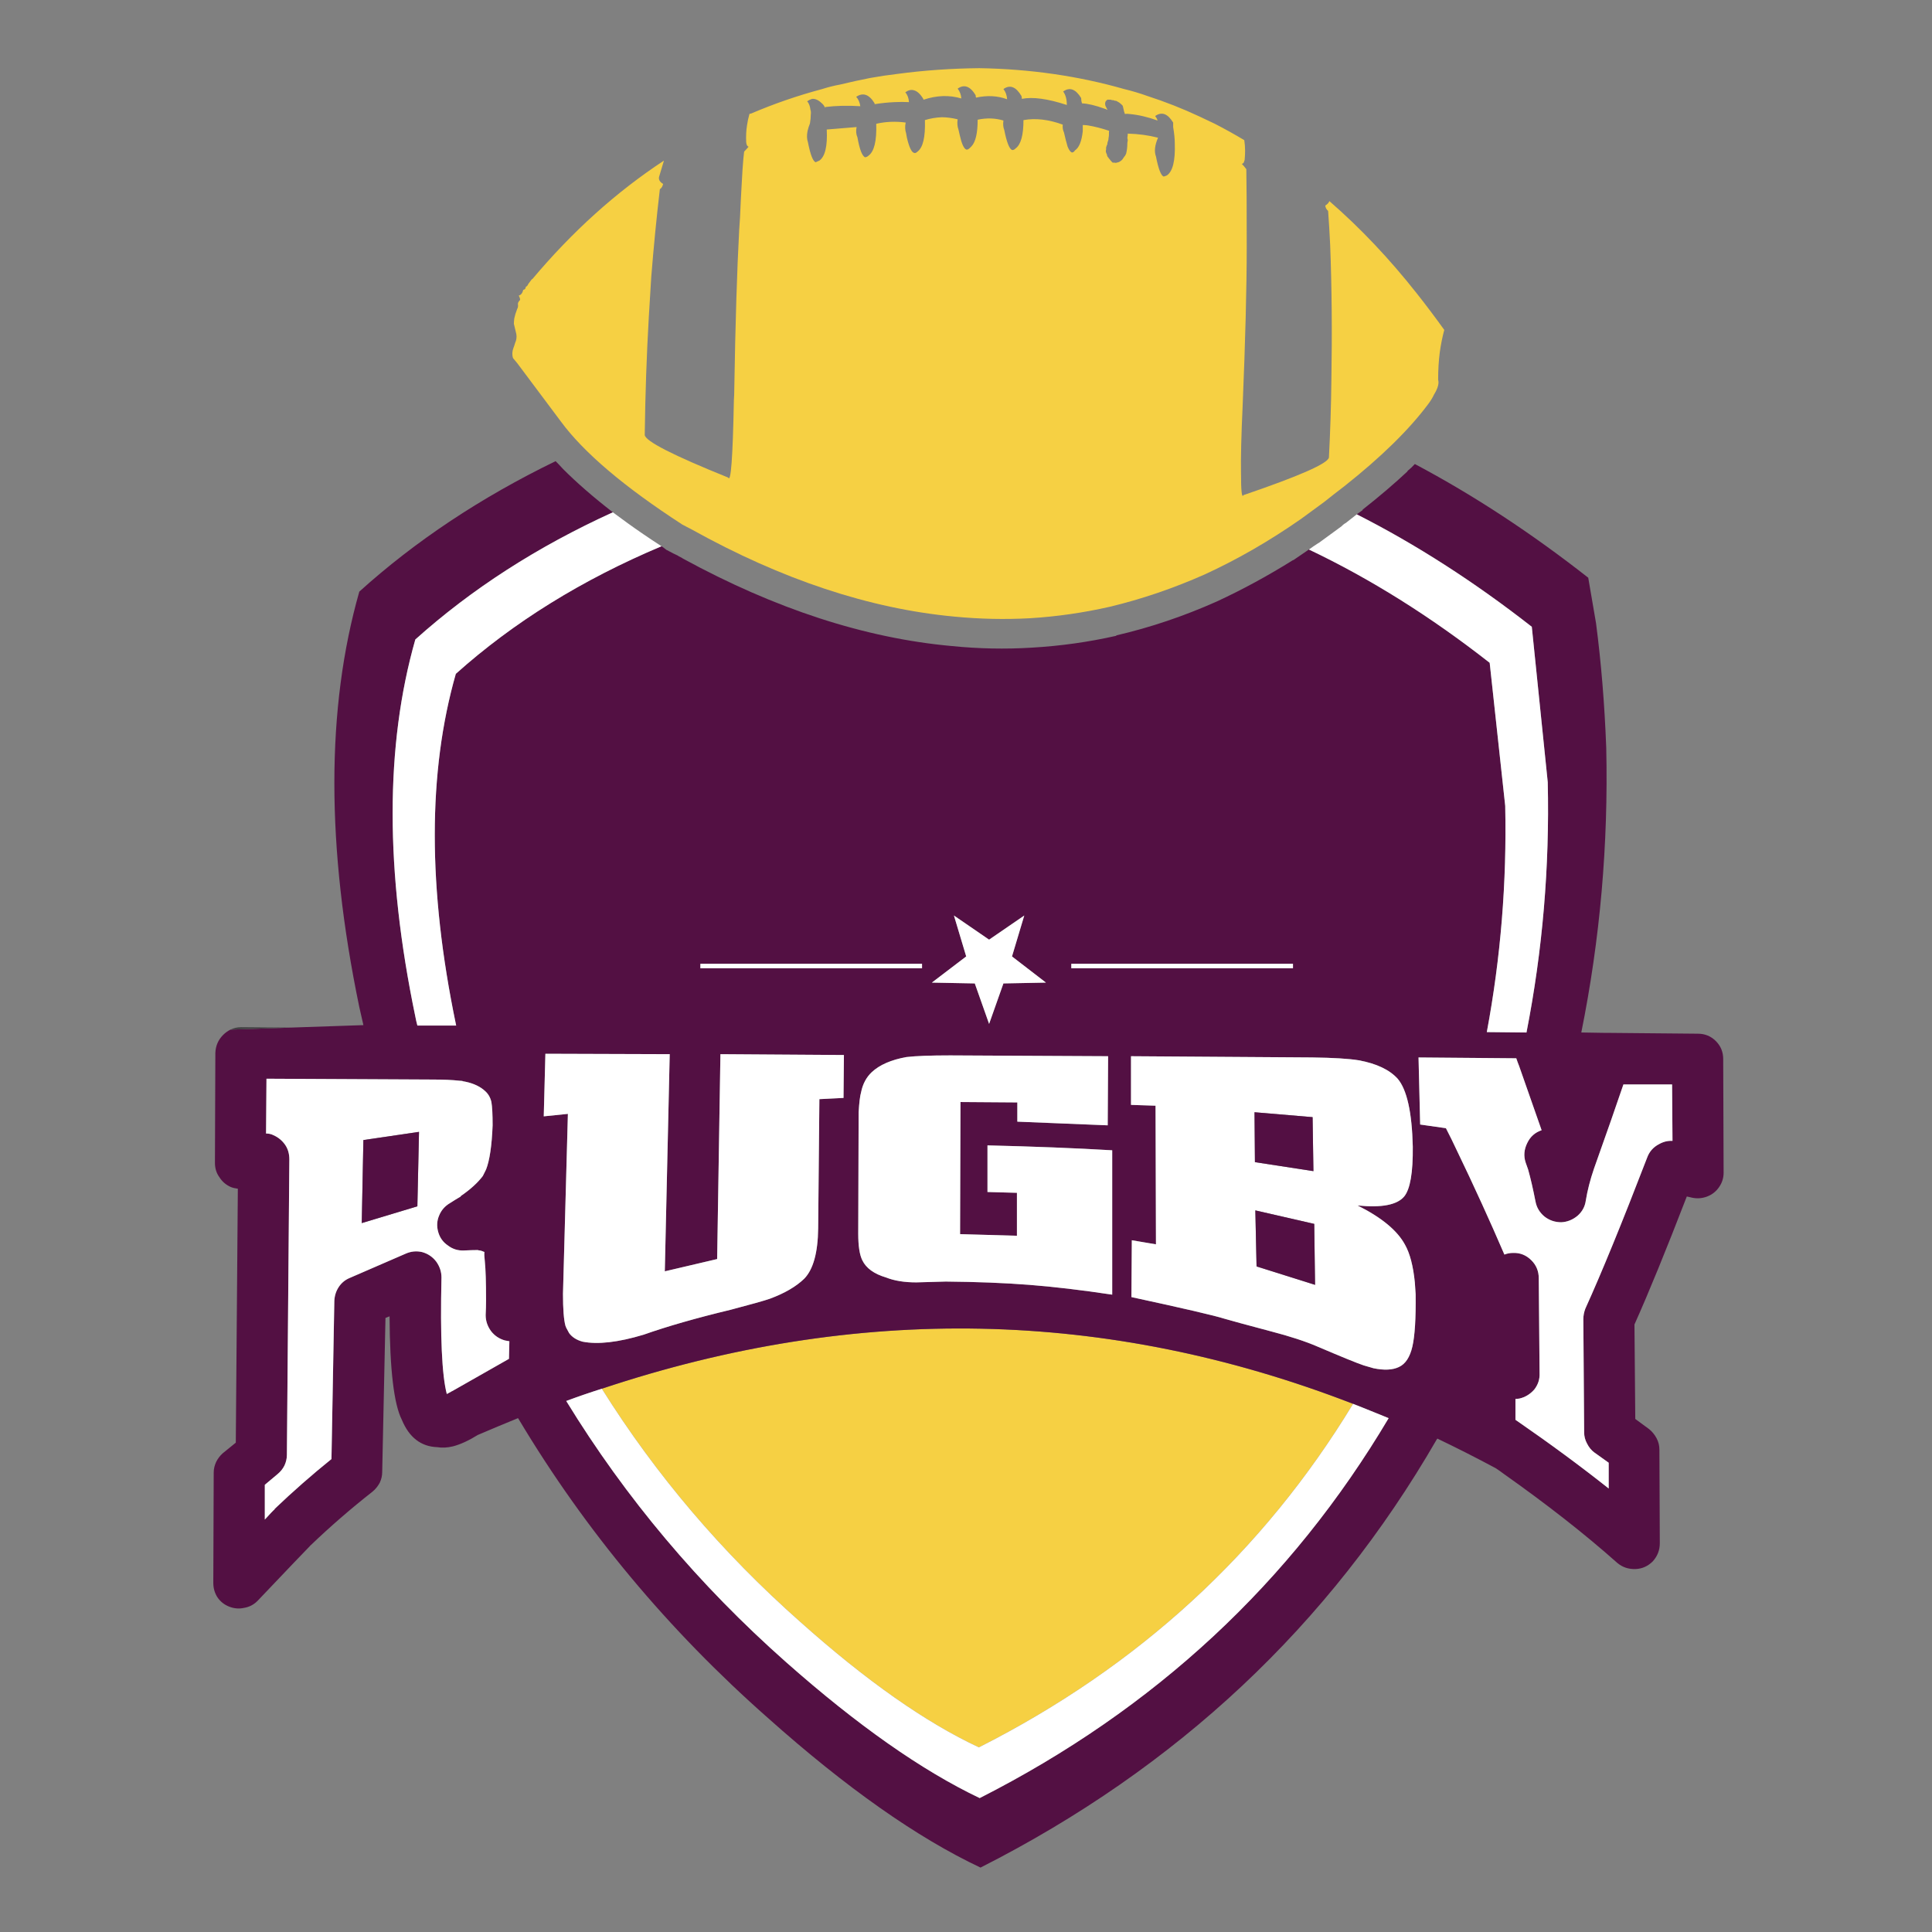 <?xml version="1.0" encoding="utf-8"?>
<!-- Generator: Adobe Illustrator 16.0.0, SVG Export Plug-In . SVG Version: 6.00 Build 0)  -->
<!DOCTYPE svg PUBLIC "-//W3C//DTD SVG 1.1//EN" "http://www.w3.org/Graphics/SVG/1.1/DTD/svg11.dtd">
<svg version="1.1" id="Layer_1" xmlns="http://www.w3.org/2000/svg" xmlns:xlink="http://www.w3.org/1999/xlink" x="0px" y="0px"
	 width="300px" height="300px" viewBox="0 0 300 300" enable-background="new 0 0 300 300" xml:space="preserve">
<rect x="0" y="0" width="300" height="300" fill="#808080" stroke="none"/>
<g>
	<path fill-rule="evenodd" clip-rule="evenodd" fill="#F6D043" d="M125.329,15.728c0.084,0.085,0.149,0.169,0.191,0.254
		c0.169,0.296,0.275,0.635,0.317,1.016c0.084,0.254,0.105,0.508,0.063,0.762c0,0.424-0.042,0.889-0.128,1.397
		c-0.168,0.424-0.295,0.826-0.38,1.207c-0.127,0.678-0.106,1.249,0.063,1.714c0.382,1.948,0.784,2.985,1.207,3.112
		c0.212-0.084,0.403-0.169,0.572-0.254c0.889-0.635,1.27-2.244,1.144-4.826l4.635-0.381c-0.126,0.592-0.083,1.122,0.128,1.587
		c0.338,1.905,0.74,2.942,1.206,3.111c0.212-0.042,0.381-0.127,0.508-0.253c0.89-0.635,1.291-2.287,1.207-4.954
		c1.482-0.338,3.006-0.402,4.572-0.19c-0.126,0.593-0.105,1.143,0.063,1.651c0.043,0.254,0.086,0.487,0.127,0.699
		c0.339,1.439,0.699,2.222,1.08,2.349c0.17,0.085,0.359,0.022,0.572-0.19c0.848-0.635,1.228-2.266,1.144-4.89
		c0.804-0.254,1.672-0.402,2.604-0.444c0.762,0,1.588,0.106,2.477,0.317c-0.086,0.593-0.042,1.123,0.127,1.588
		c0.084,0.338,0.149,0.614,0.19,0.825c0.297,1.355,0.636,2.117,1.016,2.287c0.169,0.042,0.359-0.043,0.572-0.254
		c0.084-0.085,0.169-0.169,0.253-0.254c0.634-0.677,0.953-2.053,0.953-4.127c1.398-0.297,2.73-0.254,4.001,0.127
		c-0.085,0.55-0.041,1.037,0.127,1.46c0.381,1.905,0.784,2.943,1.206,3.112c0.171,0.042,0.359-0.042,0.572-0.254
		c0.805-0.592,1.207-2.054,1.207-4.382c1.862-0.338,3.895-0.105,6.097,0.699c-0.044,0.466,0.021,0.868,0.189,1.207
		c0.212,0.931,0.403,1.672,0.571,2.223c0.212,0.508,0.425,0.805,0.635,0.889c0.17,0.043,0.339-0.063,0.509-0.317
		c0.635-0.423,1.036-1.418,1.207-2.984c0-0.296,0-0.614,0-0.953c0.254,0,0.529,0.021,0.824,0.063
		c1.018,0.169,2.097,0.444,3.24,0.825c0.042,0.042,0.042,0.106,0,0.191c0,0.042,0,0.127,0,0.254c0,0.042,0,0.106,0,0.19
		c0,0.127-0.021,0.296-0.064,0.508c0,0.169-0.021,0.296-0.063,0.381c0,0.042-0.021,0.106-0.063,0.19
		c-0.042,0.127-0.063,0.255-0.063,0.381c-0.084,0.169-0.148,0.338-0.19,0.508c0,0.127,0,0.232,0,0.318
		c-0.085,0.211-0.042,0.465,0.128,0.762c0,0.127,0.041,0.254,0.126,0.381c0.043,0.042,0.084,0.085,0.127,0.127
		c0,0.042,0.021,0.085,0.064,0.126c0.042,0.043,0.083,0.085,0.126,0.128c0.042,0.084,0.149,0.211,0.318,0.381
		c0.041,0.042,0.084,0.084,0.126,0.126c0.044,0,0.128,0,0.254,0c0.17,0.043,0.297,0.043,0.382,0c0.042,0,0.127-0.021,0.254-0.063
		c0.041,0,0.127-0.042,0.254-0.127c0.042-0.042,0.105-0.084,0.19-0.127c0.042-0.042,0.105-0.106,0.19-0.19
		c0.085-0.128,0.169-0.254,0.254-0.381c0.127-0.127,0.213-0.254,0.254-0.381l0.064-0.127c0.125-0.508,0.19-1.037,0.19-1.587
		c0-0.127,0.021-0.276,0.063-0.445c0-0.127-0.021-0.254-0.063-0.381c0.043-0.296,0.063-0.529,0.063-0.698
		c1.65,0.042,3.217,0.254,4.699,0.635c-0.51,1.185-0.613,2.159-0.317,2.921c0.38,1.948,0.783,2.984,1.205,3.112
		c0.171-0.042,0.34-0.106,0.51-0.19c0.888-0.635,1.29-2.266,1.206-4.89c0-0.762-0.085-1.629-0.254-2.603c0-0.212,0-0.445,0-0.699
		c-0.848-1.397-1.778-1.736-2.795-1.016c0.169,0.211,0.297,0.444,0.381,0.699c-1.523-0.551-2.984-0.889-4.381-1.017
		c-0.254-0.042-0.487-0.042-0.699,0c-0.043-0.127-0.084-0.254-0.127-0.381c-0.041-0.212-0.105-0.487-0.19-0.826
		c0-0.042-0.043-0.106-0.127-0.19c-0.127-0.127-0.275-0.254-0.444-0.381c-0.127-0.084-0.275-0.169-0.445-0.254
		c-0.168,0-0.338-0.042-0.507-0.127h-0.064c-0.042,0.042-0.085,0.042-0.126,0c-0.043-0.042-0.148-0.064-0.318-0.064
		c-0.043,0-0.104,0-0.19,0c-0.127-0.042-0.253,0.021-0.381,0.191c-0.085,0.084-0.127,0.169-0.127,0.254
		c-0.042,0.127-0.042,0.254,0,0.381c0,0.084,0.021,0.147,0.063,0.19c0,0.084,0.022,0.127,0.064,0.127
		c0.042,0.127,0.106,0.254,0.19,0.381v0.064c-0.128-0.085-0.275-0.149-0.445-0.191c-1.396-0.508-2.561-0.783-3.492-0.825
		c-0.085-0.254-0.126-0.529-0.126-0.826c-0.848-1.397-1.779-1.736-2.795-1.016c0.38,0.508,0.571,1.207,0.571,2.096
		c-2.963-0.974-5.292-1.292-6.985-0.953c0-0.169-0.021-0.317-0.063-0.444c-0.848-1.439-1.779-1.799-2.795-1.08
		c0.339,0.423,0.528,0.953,0.572,1.588c-1.483-0.55-3.092-0.635-4.827-0.254c-0.041-0.127-0.064-0.254-0.064-0.381
		c-0.846-1.396-1.777-1.735-2.792-1.016c0.338,0.423,0.529,0.932,0.57,1.524c-1.861-0.551-3.81-0.488-5.842,0.19l-0.064-0.063
		v-0.063c-0.465-0.762-0.952-1.207-1.46-1.333c-0.423-0.127-0.867-0.022-1.333,0.317c0.338,0.38,0.53,0.889,0.572,1.523
		c-0.719-0.042-1.461-0.042-2.223,0c-1.016,0.042-2.053,0.148-3.112,0.318c0-0.042,0-0.084,0-0.127
		c-0.847-1.397-1.799-1.736-2.857-1.016c0.339,0.381,0.551,0.868,0.635,1.46c-1.948-0.127-3.769-0.084-5.461,0.127
		c0,0.042,0,0.084,0,0.127c-0.042-0.042-0.063-0.084-0.063-0.127c-0.128-0.254-0.276-0.444-0.446-0.571
		c-0.507-0.508-1.016-0.741-1.524-0.699C125.837,15.432,125.583,15.559,125.329,15.728z M115.294,26.397
		c0.086-1.27,0.171-2.222,0.254-2.857c0.255-0.254,0.487-0.508,0.699-0.762c-0.211-0.042-0.339-0.275-0.381-0.699
		c-0.042-0.931,0-1.799,0.128-2.603c0.084-0.593,0.21-1.186,0.38-1.778c0.084-0.042,0.169-0.064,0.254-0.064
		c3.557-1.523,7.239-2.793,11.049-3.81c0.932-0.296,1.863-0.529,2.794-0.698c1.566-0.38,3.112-0.72,4.636-1.016
		c1.396-0.254,2.815-0.466,4.254-0.635c4.107-0.55,8.342-0.847,12.701-0.889c7.875,0.127,15.368,1.208,22.48,3.238
		c1.229,0.296,2.436,0.656,3.62,1.08c2.751,0.889,5.44,1.947,8.065,3.175c0.803,0.381,1.608,0.762,2.411,1.143
		c1.567,0.805,3.091,1.652,4.573,2.541c0.085,0.55,0.127,1.101,0.127,1.651c0,0.423-0.021,0.868-0.063,1.333
		c0,0.084-0.022,0.168-0.064,0.254c-0.041,0.253-0.169,0.402-0.38,0.445c0.211,0.211,0.444,0.487,0.698,0.825
		c0.042,1.778,0.063,5.8,0.063,12.066c0,6.265-0.213,14.5-0.635,24.702c-0.212,4.572-0.297,8.044-0.254,10.415
		c0,2.794,0.128,3.937,0.381,3.429c8.679-2.963,13.104-4.911,13.271-5.842c0.213-4.107,0.339-8.086,0.381-11.938
		c0.128-7.494,0.065-14.521-0.188-21.083c-0.085-1.778-0.192-3.535-0.318-5.271c-0.254-0.212-0.401-0.487-0.445-0.826
		c0.34-0.212,0.551-0.444,0.636-0.698c4.785,4.149,9.313,8.933,13.59,14.352c1.44,1.82,2.857,3.705,4.255,5.652
		c-0.296,1.101-0.53,2.264-0.699,3.492c-0.169,1.312-0.253,2.731-0.253,4.255c0.168,0.55-0.042,1.312-0.635,2.286
		c-0.213,0.466-0.509,0.952-0.89,1.46c-2.963,3.98-7.303,8.234-13.019,12.764c-1.058,0.805-2.116,1.63-3.174,2.477l-3.556,2.604
		c-4.912,3.429-9.908,6.308-14.988,8.637c-4.869,2.159-9.78,3.831-14.733,5.017c-4.106,0.932-8.233,1.524-12.383,1.778
		c-3.895,0.211-7.812,0.127-11.749-0.254c-13.166-1.228-26.756-5.736-40.769-13.526c-0.466-0.253-0.953-0.508-1.461-0.762
		c-9.016-5.842-15.304-11.176-18.86-16.002c-3.599-4.826-5.864-7.854-6.795-9.082c-0.211-0.253-0.423-0.508-0.635-0.762
		c-0.169-0.508-0.148-1.037,0.063-1.587c0.044-0.084,0.128-0.339,0.255-0.762c0.212-0.465,0.275-0.931,0.19-1.397
		c-0.127-0.55-0.254-1.08-0.38-1.588c0-0.211,0.021-0.486,0.063-0.825c0.084-0.423,0.233-0.91,0.444-1.461
		c0.128-0.211,0.169-0.444,0.128-0.698c-0.042-0.211,0.063-0.445,0.317-0.699c0.042-0.127-0.021-0.36-0.191-0.699
		c0.339-0.084,0.572-0.38,0.698-0.889c0.254-0.042,0.38-0.19,0.38-0.444c0.212-0.127,0.34-0.275,0.382-0.445
		c0.21-0.296,0.402-0.55,0.57-0.762h0.065c6.222-7.408,13.039-13.547,20.448-18.416c-0.212,0.678-0.465,1.524-0.762,2.54
		c-0.085,0.423,0.126,0.784,0.635,1.08c-0.085,0.381-0.254,0.656-0.508,0.825c-0.508,4.318-0.953,8.848-1.333,13.59
		c-0.127,2.032-0.255,4.106-0.38,6.223c-0.339,5.843-0.551,11.959-0.635,18.353c0.126,0.974,4.445,3.175,12.953,6.604
		c0.425,0.889,0.721-3.112,0.89-12.002c0.042-0.593,0.063-1.186,0.063-1.778c0.17-10.246,0.424-18.48,0.763-24.704
		c0.042-0.677,0.084-1.312,0.127-1.905c0.085-1.948,0.169-3.642,0.254-5.081C115.21,27.836,115.252,27.074,115.294,26.397z
		 M210.106,217.987c-13.971,23.03-33.34,40.812-58.106,53.343c-8.255-3.853-17.505-10.35-27.75-19.496
		c-12.151-10.752-22.417-22.817-30.799-36.195C133.076,202.429,171.962,203.211,210.106,217.987z"/>
	<path fill-rule="evenodd" clip-rule="evenodd" fill="#531043" d="M95.165,79.549c-11.728,5.334-21.951,11.917-30.673,19.75
		c-4.698,16.468-4.698,35.984,0,58.549c0.086,0.466,0.191,0.932,0.318,1.397h6.033c-0.042-0.084-0.063-0.169-0.063-0.254
		c-4.359-20.999-4.359-39.119,0-54.359c8.933-8.001,19.58-14.606,31.942-19.813c0.254,0.169,0.508,0.36,0.762,0.572
		c0.127,0.042,0.254,0.105,0.381,0.19c0.467,0.254,0.932,0.487,1.397,0.699c0.042,0,0.063,0.021,0.063,0.063
		c0.17,0.084,0.339,0.169,0.509,0.254c0.042,0.042,0.106,0.084,0.19,0.127c14.352,7.833,28.259,12.362,41.722,13.59
		c4.192,0.423,8.339,0.508,12.447,0.254c4.444-0.254,8.827-0.869,13.145-1.842v-0.063c5.293-1.228,10.5-2.985,15.622-5.271
		c3.938-1.821,7.875-3.958,11.813-6.415h0.062c0.805-0.55,1.609-1.101,2.414-1.651c9.524,4.53,18.882,10.394,28.068,17.591
		l2.412,22.227c0.255,11.853-0.697,23.559-2.857,35.117l6.16,0.063c2.498-12.743,3.6-25.698,3.302-38.865l-2.477-24.132
		c-8.932-6.985-17.991-12.806-27.179-17.463c0.297-0.21,0.593-0.422,0.89-0.635c0-0.042,0.021-0.084,0.063-0.126
		c2.581-2.032,4.889-4.001,6.921-5.906v-0.063c0.424-0.338,0.805-0.698,1.144-1.08c9.103,4.827,18.077,10.711,26.925,17.654
		l1.208,7.049c0.803,6.138,1.332,12.594,1.587,19.368c0.338,14.987-0.953,29.72-3.873,44.199l3.745,0.063c0.043,0,0.086,0,0.128,0
		s0.106,0,0.19,0c0.127,0,0.254,0,0.382,0l13.652,0.127c1.101,0,2.031,0.38,2.794,1.143c0.762,0.762,1.144,1.693,1.144,2.795
		l0.063,17.652c0,0.806-0.231,1.547-0.698,2.223c-0.465,0.68-1.079,1.165-1.842,1.462c-0.762,0.296-1.546,0.359-2.349,0.189
		l-0.826-0.189c-3.218,8.34-5.926,14.966-8.128,19.875l0.127,14.671l2.159,1.588c0.464,0.38,0.847,0.846,1.142,1.396
		c0.297,0.552,0.446,1.145,0.446,1.779l0.062,14.541c0,1.059-0.359,1.989-1.078,2.795c-0.762,0.763-1.652,1.165-2.667,1.206
		c-1.102,0.044-2.054-0.274-2.858-0.952c-4.994-4.445-10.88-9.059-17.653-13.844c-0.382-0.295-0.805-0.593-1.271-0.888
		c-3.006-1.61-6.012-3.134-9.018-4.573c-0.043,0.085-0.084,0.147-0.126,0.19c-16.639,28.789-40.241,50.93-70.808,66.425
		c-9.863-4.656-20.871-12.404-33.021-23.241c-15.453-13.634-28.344-29.085-38.674-46.358c-0.042-0.086-0.085-0.147-0.126-0.19
		c-2.075,0.847-4.149,1.715-6.224,2.603c-1.439,0.89-2.731,1.482-3.874,1.778c-0.889,0.212-1.693,0.254-2.414,0.127
		c-2.54-0.084-4.382-1.503-5.524-4.254c-1.228-2.414-1.863-7.77-1.905-16.066l-0.635,0.254l-0.509,23.941
		c0,0.551-0.126,1.101-0.381,1.65c-0.296,0.551-0.677,1.017-1.143,1.397c-3.344,2.626-6.541,5.396-9.589,8.318
		c-0.042,0-0.063,0.021-0.063,0.065c-0.55,0.549-3.28,3.407-8.192,8.572c-0.593,0.593-1.292,0.952-2.095,1.078
		c-0.763,0.169-1.524,0.107-2.288-0.19c-0.761-0.295-1.375-0.782-1.84-1.46c-0.424-0.678-0.635-1.418-0.635-2.223l0.063-17.146
		c0-0.551,0.126-1.102,0.381-1.65c0.254-0.51,0.593-0.953,1.016-1.336l2.033-1.65l0.317-39.435c-0.381-0.043-0.741-0.127-1.08-0.256
		c-0.762-0.337-1.354-0.847-1.777-1.524c-0.466-0.634-0.699-1.375-0.699-2.223l0.064-17.08c0.042-1.102,0.444-2.033,1.206-2.795
		c0.339-0.339,0.721-0.613,1.144-0.826l9.399-0.317l11.24-0.381c-0.212-0.931-0.423-1.862-0.635-2.794
		c-5.165-24.893-5.165-46.4,0-64.52c8.722-7.875,18.882-14.626,30.481-20.258c0.381,0.381,0.762,0.783,1.144,1.207
		C89.576,74.978,92.16,77.221,95.165,79.549z M175.623,164.009v7.558l3.811,0.125l0.064,21.528l-3.748-0.634l-0.062,8.826
		c8.043,1.737,12.868,2.858,14.477,3.367c0.847,0.253,3.262,0.91,7.24,1.968c2.921,0.762,5.313,1.544,7.177,2.35
		c3.768,1.608,6.159,2.583,7.175,2.921c0.551,0.169,1.06,0.317,1.524,0.444c1.651,0.339,2.964,0.275,3.938-0.19
		c1.017-0.465,1.715-1.524,2.096-3.175c0.381-1.651,0.551-4.36,0.508-8.128c-0.042-0.636-0.086-1.25-0.127-1.842
		c-0.254-2.54-0.762-4.489-1.524-5.843c-1.185-2.201-3.641-4.233-7.366-6.097c3.726,0.381,6.14-0.085,7.239-1.396
		c0.932-1.144,1.375-3.726,1.333-7.748c-0.126-5.334-0.911-8.849-2.35-10.541c-1.27-1.396-3.279-2.35-6.032-2.858
		c-1.565-0.255-3.979-0.401-7.239-0.443L175.623,164.009z M130.981,170.486l0.063-6.666l-19.177-0.129l-0.509,31.814l-8.128,1.906
		l0.763-33.721l-19.306-0.063l-0.254,9.717l3.748-0.383l-0.762,27.942c0,2.371,0.126,4.021,0.38,4.953
		c0.042,0.127,0.085,0.233,0.126,0.318c0.17,0.296,0.318,0.571,0.445,0.826c0.465,0.634,1.164,1.079,2.095,1.333
		c2.371,0.465,5.525,0.105,9.462-1.08c3.726-1.313,8.234-2.604,13.527-3.874c3.217-0.847,5.25-1.417,6.096-1.715
		c2.286-0.847,4.065-1.883,5.334-3.111c1.397-1.438,2.116-4.043,2.159-7.812l0.19-20.066L130.981,170.486z M147.555,163.882
		c-3.091,0-5.355,0.085-6.794,0.254c-2.371,0.424-4.17,1.206-5.398,2.35c-0.847,0.804-1.397,1.843-1.652,3.112
		c-0.169,0.592-0.295,1.63-0.381,3.111l-0.063,18.86c0,1.904,0.212,3.282,0.635,4.128c0.593,1.228,1.821,2.115,3.684,2.667
		c1.27,0.508,2.837,0.763,4.699,0.763c0.424,0,1.949-0.044,4.573-0.129c4.826,0.043,9.144,0.213,12.955,0.51
		c3.811,0.296,8.106,0.804,12.891,1.524v-22.417c-5.757-0.339-12.214-0.592-19.368-0.763v7.24l4.573,0.126v6.669l-8.828-0.254
		l0.063-20.512l8.827,0.063v2.985l14.034,0.571l0.063-10.732L147.555,163.882z M143.173,150.356v-0.698h-34.418v0.698H143.173z
		 M162.415,152.578l-5.271-4.063l1.904-6.351l-5.46,3.746l-5.46-3.746l1.904,6.351l-5.334,4.063l6.668,0.129l2.223,6.285
		l2.223-6.285L162.415,152.578z M166.353,149.658v0.698h34.42v-0.698H166.353z M235.889,165.533
		c-0.169-0.424-0.318-0.826-0.444-1.206l-15.177-0.127l0.254,10.415l4,0.57c0.593,1.143,1.163,2.307,1.715,3.492
		c1.271,2.625,2.562,5.378,3.874,8.256c1.143,2.498,2.307,5.122,3.492,7.875c0.423-0.171,0.868-0.255,1.334-0.255
		c1.102-0.042,2.054,0.34,2.856,1.144c0.763,0.762,1.144,1.694,1.144,2.795l0.126,14.731c0.044,0.932-0.231,1.778-0.824,2.541
		c-0.635,0.721-1.397,1.186-2.287,1.397c-0.252,0.042-0.465,0.063-0.635,0.063v3.238c5.335,3.683,10.161,7.239,14.479,10.669v-4.001
		l-2.223-1.588c-0.466-0.339-0.847-0.805-1.144-1.397c-0.295-0.549-0.444-1.121-0.444-1.715l-0.127-17.591
		c0-0.549,0.106-1.099,0.318-1.65c2.498-5.504,5.694-13.314,9.589-23.432c0.338-0.932,0.953-1.632,1.842-2.096
		c0.677-0.383,1.375-0.551,2.095-0.509l-0.063-8.765h-7.557c-1.059,3.134-2.583,7.495-4.572,13.083
		c-0.593,1.734-1.016,3.387-1.27,4.953c-0.129,0.932-0.552,1.714-1.271,2.35c-0.763,0.635-1.608,0.974-2.54,1.016
		c-0.973,0-1.843-0.294-2.604-0.887c-0.764-0.637-1.228-1.42-1.397-2.352c-0.381-1.947-0.762-3.599-1.144-4.953
		c-0.127-0.381-0.254-0.74-0.381-1.079c-0.339-1.017-0.253-2.031,0.254-3.048c0.466-0.976,1.207-1.631,2.223-1.971
		C237.942,171.397,236.777,168.074,235.889,165.533z M41.313,176.011c0.424,0,0.805,0.084,1.144,0.255
		c0.761,0.338,1.375,0.847,1.842,1.524c0.423,0.635,0.635,1.375,0.635,2.223l-0.381,45.911c0,0.552-0.128,1.102-0.382,1.651
		c-0.253,0.51-0.613,0.953-1.079,1.335l-1.968,1.651v5.397c0.848-0.932,1.354-1.462,1.524-1.588v-0.063
		c2.836-2.71,5.779-5.291,8.826-7.747l0.445-24.576c0.042-0.806,0.275-1.524,0.699-2.159c0.423-0.635,0.994-1.102,1.714-1.396
		l8.637-3.747c0.846-0.381,1.714-0.466,2.604-0.254c0.89,0.254,1.608,0.741,2.16,1.461c0.549,0.762,0.825,1.588,0.825,2.476
		c-0.211,9.145,0.063,15.178,0.826,18.098c0.212-0.127,0.444-0.252,0.699-0.381c0.042-0.041,0.084-0.063,0.126-0.063l8.827-5.018
		l0.063-2.729c-0.252-0.043-0.486-0.084-0.698-0.128c-0.889-0.255-1.609-0.74-2.159-1.46c-0.549-0.763-0.825-1.587-0.825-2.477
		c0.042-0.806,0.063-1.565,0.063-2.285c0-2.795-0.063-4.806-0.19-6.033c-0.085-0.72-0.106-1.207-0.063-1.461
		c-0.042-0.043-0.085-0.063-0.126-0.063c-0.17-0.086-0.36-0.148-0.572-0.191c-0.126,0-0.233-0.021-0.318-0.063h-0.063
		c-0.55,0-1.249,0.021-2.096,0.063c-0.931,0.043-1.756-0.213-2.477-0.761c-0.762-0.509-1.27-1.207-1.523-2.097
		s-0.211-1.736,0.127-2.54c0.338-0.848,0.91-1.502,1.714-1.968c0.593-0.382,1.143-0.721,1.651-1.017v-0.063
		c1.481-1.017,2.625-2.054,3.428-3.112c0.17-0.338,0.318-0.635,0.446-0.889c0-0.042,0.021-0.084,0.063-0.127
		c0.551-1.397,0.889-3.683,1.016-6.858c0-1.694-0.063-2.9-0.189-3.619c-0.17-0.763-0.55-1.377-1.143-1.842l-0.063-0.064
		c-0.848-0.677-1.948-1.121-3.303-1.334h0.127c-0.17-0.041-0.359-0.063-0.571-0.063c-1.058-0.128-2.498-0.189-4.319-0.189
		l-25.654-0.128L41.313,176.011z M210.106,217.987c-38.145-14.776-77.03-15.559-116.656-2.349c-1.863,0.592-3.705,1.226-5.526,1.904
		c9.229,15.07,20.618,28.598,34.166,40.579c11.05,9.777,21.062,16.806,30.036,21.083c27.179-13.803,48.348-33.467,63.503-58.995
		C213.77,219.448,211.927,218.707,210.106,217.987z"/>
	<path fill-rule="evenodd" clip-rule="evenodd" fill="#FFFFFF" d="M102.722,84.82c-12.362,5.207-23.01,11.812-31.942,19.813
		c-4.359,15.24-4.359,33.36,0,54.359c0,0.085,0.021,0.17,0.063,0.254H64.81c-0.126-0.466-0.232-0.932-0.318-1.397
		c-4.698-22.565-4.698-42.082,0-58.549c8.723-7.833,18.946-14.416,30.673-19.75c0.677,0.508,1.396,1.037,2.159,1.587
		C99.017,82.364,100.817,83.592,102.722,84.82z M210.678,79.866c9.188,4.658,18.247,10.479,27.179,17.463l2.477,24.132
		c0.298,13.167-0.804,26.122-3.302,38.865l-6.16-0.063c2.16-11.558,3.112-23.264,2.857-35.117l-2.412-22.227
		c-9.187-7.197-18.544-13.061-28.068-17.591c0.466-0.338,0.932-0.656,1.397-0.953c0.042-0.042,0.083-0.064,0.127-0.064l3.556-2.603
		c0.042-0.042,0.085-0.085,0.127-0.127c0.085-0.084,0.189-0.169,0.317-0.253c0-0.043,0.042-0.064,0.127-0.064
		C209.492,80.798,210.085,80.332,210.678,79.866z M235.889,165.533c0.889,2.541,2.054,5.864,3.492,9.969
		c-1.016,0.34-1.757,0.995-2.223,1.971c-0.507,1.017-0.593,2.031-0.254,3.048c0.127,0.339,0.254,0.698,0.381,1.079
		c0.382,1.354,0.763,3.006,1.144,4.953c0.17,0.932,0.634,1.715,1.397,2.352c0.761,0.593,1.631,0.887,2.604,0.887
		c0.932-0.042,1.777-0.381,2.54-1.016c0.719-0.636,1.142-1.418,1.271-2.35c0.254-1.566,0.677-3.219,1.27-4.953
		c1.989-5.588,3.514-9.949,4.572-13.083h7.557l0.063,8.765c-0.72-0.042-1.418,0.126-2.095,0.509
		c-0.889,0.464-1.504,1.164-1.842,2.096c-3.895,10.117-7.091,17.928-9.589,23.432c-0.212,0.552-0.318,1.102-0.318,1.65l0.127,17.591
		c0,0.594,0.149,1.166,0.444,1.715c0.297,0.593,0.678,1.059,1.144,1.397l2.223,1.588v4.001c-4.318-3.43-9.145-6.986-14.479-10.669
		v-3.238c0.17,0,0.383-0.021,0.635-0.063c0.89-0.212,1.652-0.677,2.287-1.397c0.593-0.763,0.868-1.609,0.824-2.541l-0.126-14.731
		c0-1.101-0.381-2.033-1.144-2.795c-0.803-0.804-1.755-1.186-2.856-1.144c-0.466,0-0.911,0.084-1.334,0.255
		c-1.186-2.753-2.35-5.377-3.492-7.875c-1.313-2.878-2.604-5.631-3.874-8.256c-0.552-1.186-1.122-2.35-1.715-3.492l-4-0.57
		l-0.254-10.415l15.177,0.127C235.57,164.707,235.72,165.109,235.889,165.533z M166.353,149.658h34.42v0.698h-34.42V149.658z
		 M162.415,152.578l-6.604,0.129l-2.223,6.285l-2.223-6.285l-6.668-0.129l5.334-4.063l-1.904-6.351l5.46,3.746l5.46-3.746
		l-1.904,6.351L162.415,152.578z M143.173,150.356h-34.418v-0.698h34.418V150.356z M147.555,163.882l24.512,0.127l-0.063,10.732
		l-14.034-0.571v-2.985l-8.827-0.063l-0.063,20.512l8.828,0.254v-6.669l-4.573-0.126v-7.24c7.154,0.171,13.611,0.424,19.368,0.763
		v22.417c-4.784-0.721-9.08-1.229-12.891-1.524c-3.811-0.297-8.129-0.467-12.955-0.51c-2.624,0.085-4.149,0.129-4.573,0.129
		c-1.861,0-3.429-0.255-4.699-0.763c-1.863-0.552-3.091-1.439-3.684-2.667c-0.423-0.846-0.635-2.224-0.635-4.128l0.063-18.86
		c0.085-1.481,0.212-2.52,0.381-3.111c0.254-1.27,0.805-2.309,1.652-3.112c1.228-1.144,3.027-1.926,5.398-2.35
		C142.2,163.967,144.464,163.882,147.555,163.882z M130.981,170.486l-3.747,0.19l-0.19,20.066c-0.042,3.769-0.762,6.373-2.159,7.812
		c-1.27,1.229-3.048,2.265-5.334,3.111c-0.847,0.298-2.879,0.868-6.096,1.715c-5.292,1.271-9.801,2.562-13.527,3.874
		c-3.937,1.186-7.091,1.545-9.462,1.08c-0.931-0.254-1.63-0.699-2.095-1.333c-0.127-0.255-0.275-0.53-0.445-0.826
		c-0.042-0.085-0.084-0.191-0.126-0.318c-0.254-0.932-0.38-2.582-0.38-4.953l0.762-27.942l-3.748,0.383l0.254-9.717l19.306,0.063
		l-0.763,33.721l8.128-1.906l0.509-31.814l19.177,0.129L130.981,170.486z M175.623,164.009l28.133,0.191
		c3.26,0.042,5.674,0.188,7.239,0.443c2.753,0.509,4.763,1.462,6.032,2.858c1.438,1.692,2.224,5.207,2.35,10.541
		c0.042,4.022-0.401,6.604-1.333,7.748c-1.1,1.312-3.514,1.777-7.239,1.396c3.726,1.863,6.182,3.896,7.366,6.097
		c0.763,1.354,1.271,3.303,1.524,5.843c0.041,0.592,0.085,1.206,0.127,1.842c0.043,3.768-0.127,6.477-0.508,8.128
		c-0.381,1.65-1.079,2.71-2.096,3.175c-0.974,0.466-2.286,0.529-3.938,0.19c-0.465-0.127-0.974-0.275-1.524-0.444
		c-1.016-0.338-3.407-1.313-7.175-2.921c-1.863-0.806-4.256-1.588-7.177-2.35c-3.979-1.058-6.394-1.715-7.24-1.968
		c-1.608-0.509-6.434-1.63-14.477-3.367l0.062-8.826l3.748,0.634l-0.064-21.528l-3.811-0.125V164.009z M194.865,180.456l9.082,1.396
		l-0.129-8.382l-9.017-0.762L194.865,180.456z M41.313,176.011l0.064-8.509l25.654,0.128c1.821,0,3.261,0.062,4.319,0.189
		c0.212,0,0.401,0.021,0.571,0.063h-0.127c1.355,0.213,2.456,0.657,3.303,1.334l0.063,0.064c0.593,0.465,0.973,1.079,1.143,1.842
		c0.126,0.719,0.189,1.925,0.189,3.619c-0.126,3.176-0.465,5.461-1.016,6.858c-0.042,0.043-0.063,0.085-0.063,0.127
		c-0.127,0.254-0.276,0.551-0.446,0.889c-0.803,1.059-1.947,2.096-3.428,3.112v0.063c-0.508,0.296-1.059,0.635-1.651,1.017
		c-0.804,0.466-1.376,1.12-1.714,1.968c-0.338,0.804-0.381,1.65-0.127,2.54s0.762,1.588,1.523,2.097
		c0.721,0.548,1.545,0.804,2.477,0.761c0.847-0.042,1.546-0.063,2.096-0.063h0.063c0.084,0.041,0.191,0.063,0.318,0.063
		c0.212,0.043,0.402,0.105,0.572,0.191c0.042,0,0.084,0.021,0.126,0.063c-0.042,0.254-0.021,0.741,0.063,1.461
		c0.127,1.228,0.19,3.238,0.19,6.033c0,0.72-0.021,1.479-0.063,2.285c0,0.89,0.275,1.714,0.825,2.477
		c0.55,0.72,1.27,1.205,2.159,1.46c0.212,0.044,0.446,0.085,0.698,0.128l-0.063,2.729l-8.827,5.018
		c-0.042,0-0.084,0.021-0.126,0.063c-0.254,0.129-0.487,0.254-0.699,0.381c-0.763-2.92-1.037-8.953-0.826-18.098
		c0-0.888-0.276-1.714-0.825-2.476c-0.551-0.72-1.27-1.207-2.16-1.461c-0.889-0.212-1.757-0.127-2.604,0.254l-8.637,3.747
		c-0.72,0.295-1.291,0.762-1.714,1.396c-0.423,0.635-0.657,1.354-0.699,2.159l-0.445,24.576c-3.047,2.456-5.989,5.037-8.826,7.747
		v0.063c-0.17,0.126-0.677,0.656-1.524,1.588v-5.397l1.968-1.651c0.466-0.382,0.826-0.825,1.079-1.335
		c0.254-0.55,0.382-1.1,0.382-1.651l0.381-45.911c0-0.848-0.212-1.588-0.635-2.223c-0.467-0.678-1.081-1.187-1.842-1.524
		C42.118,176.095,41.737,176.011,41.313,176.011z M65.063,175.757l-8.636,1.27l-0.254,12.892l8.636-2.603L65.063,175.757z
		 M93.451,215.639c8.382,13.378,18.648,25.443,30.799,36.195c10.245,9.146,19.495,15.644,27.75,19.496
		c24.767-12.531,44.136-30.313,58.106-53.343c1.82,0.72,3.663,1.461,5.523,2.223c-15.155,25.528-36.324,45.192-63.503,58.995
		c-8.975-4.277-18.986-11.306-30.036-21.083c-13.548-11.981-24.937-25.509-34.166-40.579
		C89.746,216.864,91.587,216.23,93.451,215.639z M204.2,199.508l-0.127-9.463l-9.145-2.095l0.19,8.7L204.2,199.508z"/>
	<path fill-rule="evenodd" clip-rule="evenodd" fill="#530F43" d="M194.865,180.456l-0.063-7.747l9.017,0.762l0.129,8.382
		L194.865,180.456z M65.063,175.757l-0.254,11.559l-8.636,2.603l0.254-12.892L65.063,175.757z M204.2,199.508l-9.081-2.857
		l-0.19-8.7l9.145,2.095L204.2,199.508z"/>
	<path fill-rule="evenodd" clip-rule="evenodd" fill="#424143" d="M45.188,159.563l-9.399,0.317c0.509-0.254,1.058-0.38,1.651-0.38
		L45.188,159.563z"/>
</g>
</svg>
